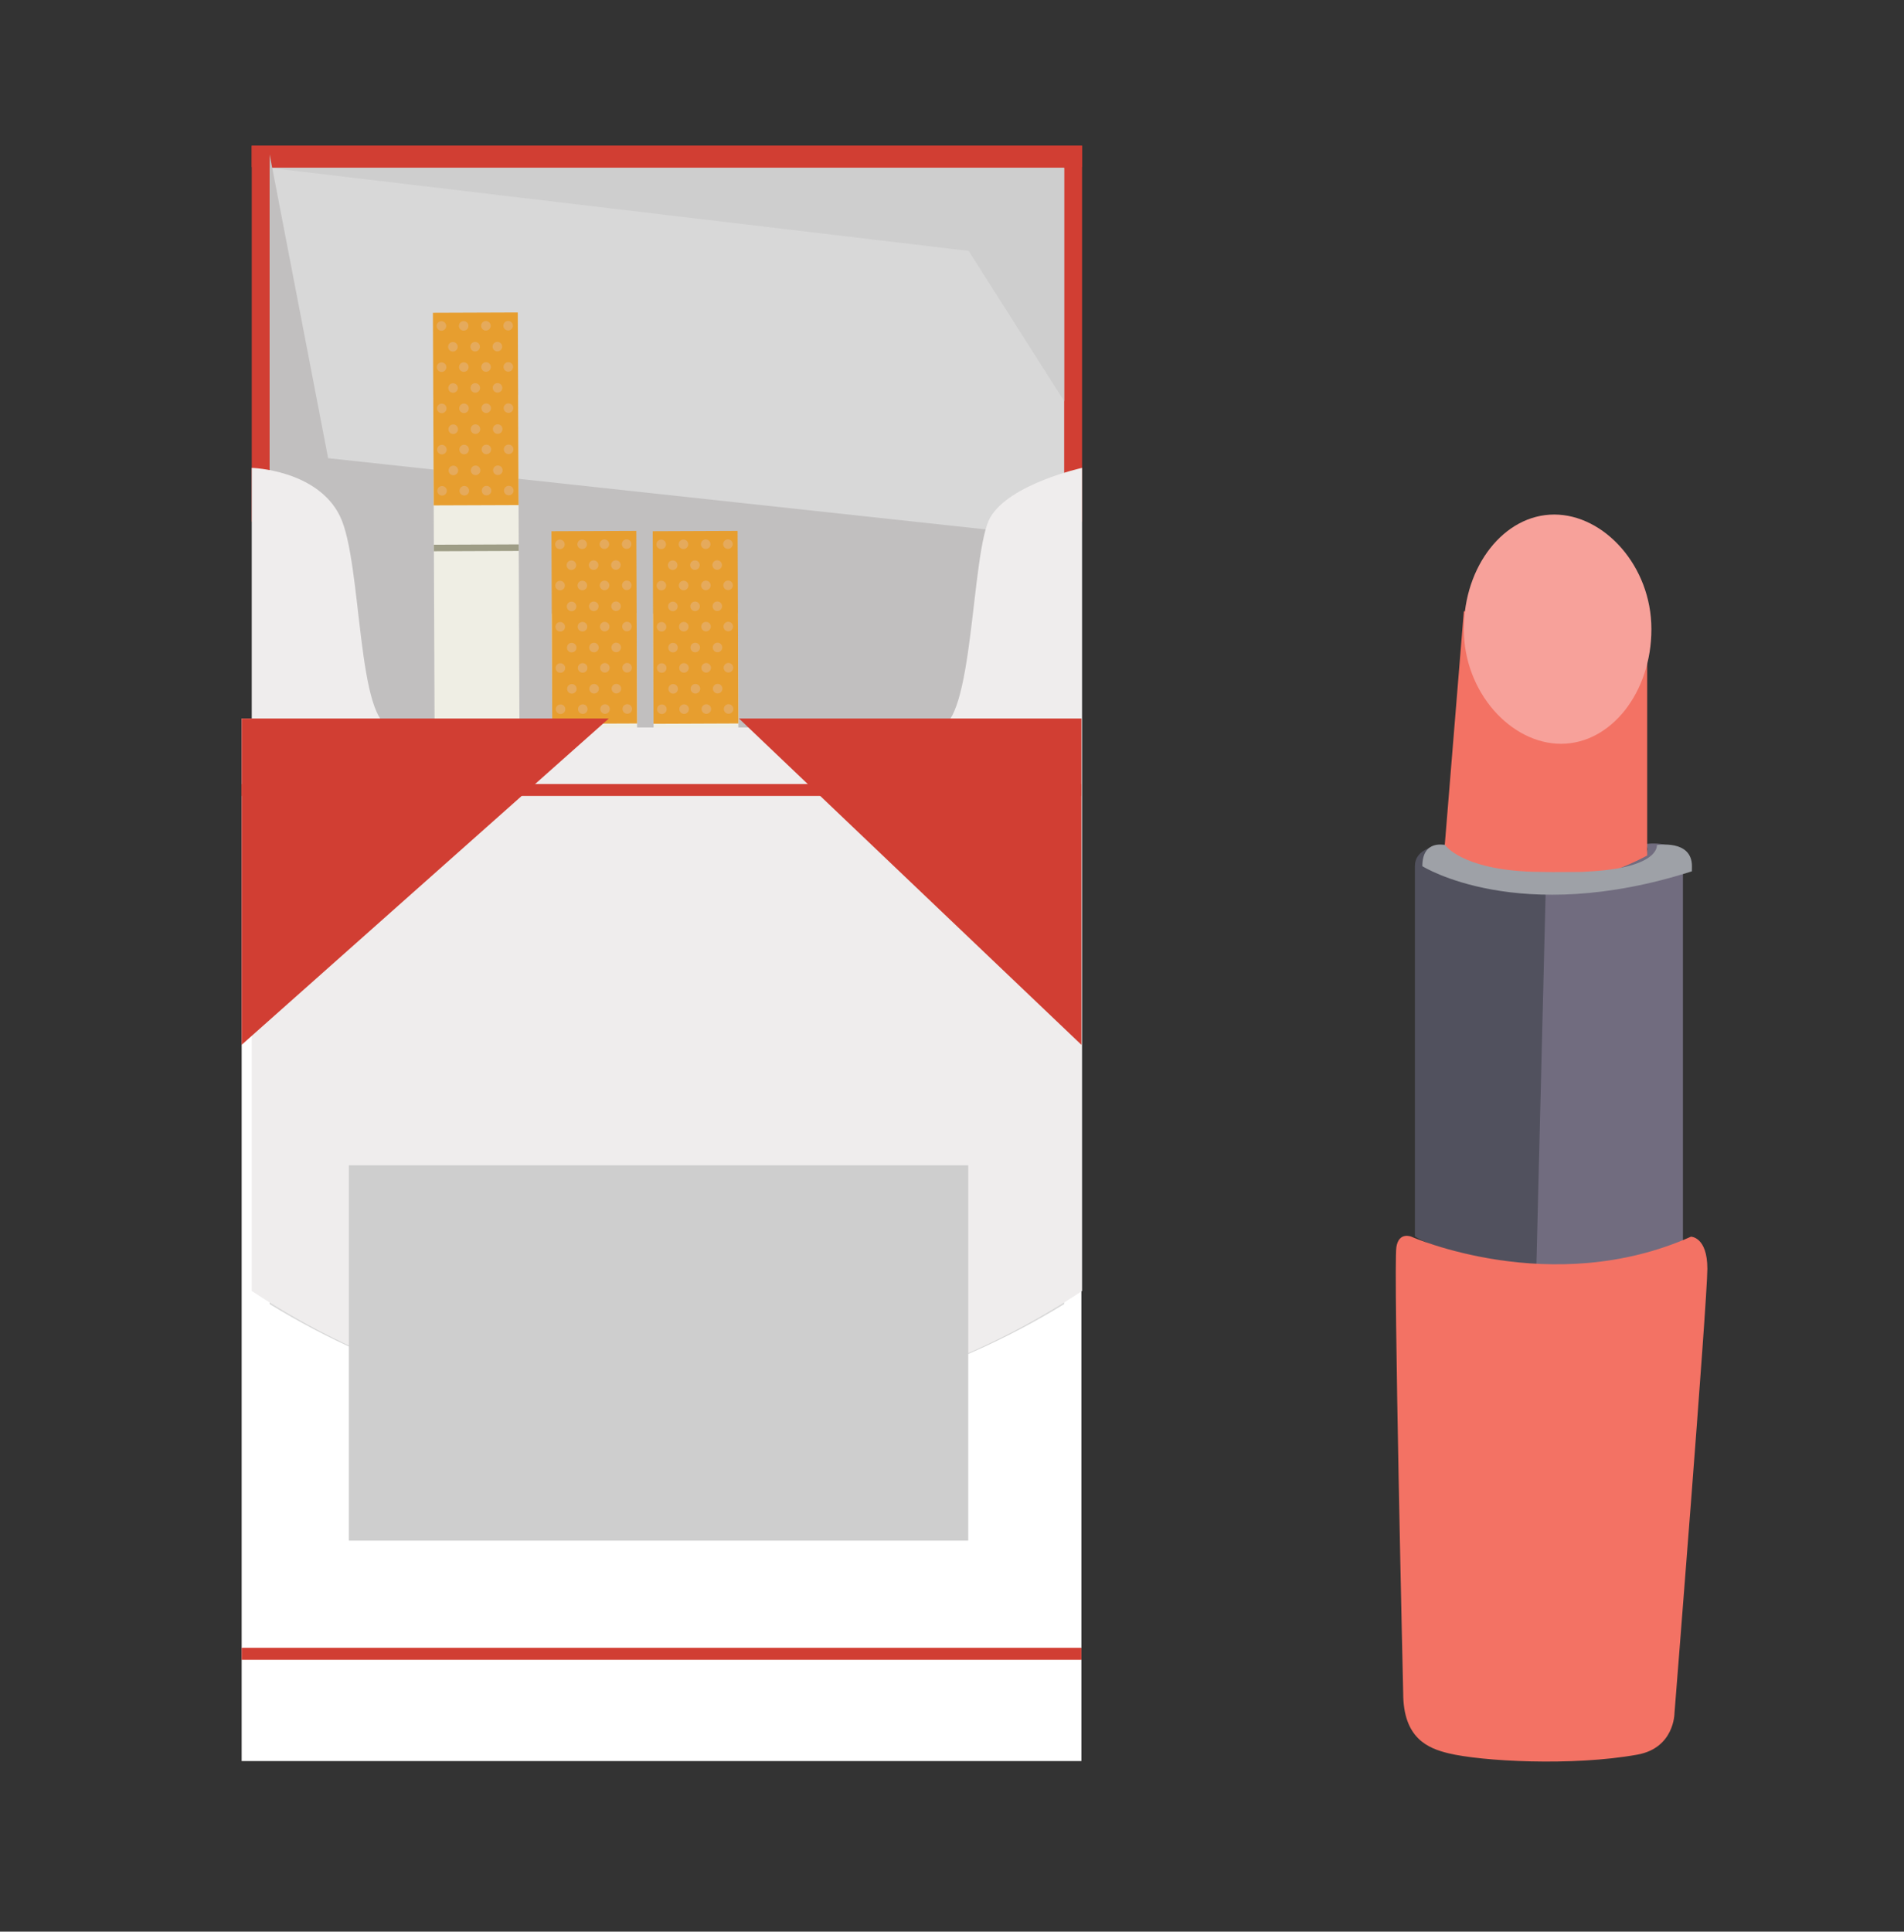 <?xml version="1.0" encoding="utf-8"?>
<!-- Generator: Adobe Illustrator 16.0.0, SVG Export Plug-In . SVG Version: 6.00 Build 0)  -->
<!DOCTYPE svg PUBLIC "-//W3C//DTD SVG 1.1//EN" "http://www.w3.org/Graphics/SVG/1.1/DTD/svg11.dtd">
<svg version="1.1" id="Layer_1" xmlns="http://www.w3.org/2000/svg" xmlns:xlink="http://www.w3.org/1999/xlink" x="0px" y="0px"
	 width="319.697px" height="324.243px" viewBox="0 0 319.697 324.243" enable-background="new 0 0 319.697 324.243"
	 xml:space="preserve">
<rect x="0" y="0" width="319.697" height="324.243" fill="#333333" stroke="none"/>
<rect x="40.576" y="120.606" fill="#FFFFFF" width="141" height="175"/>
<rect x="42.269" y="24.46" fill="#D13E33" width="139.42" height="63.1"/>
<rect x="42.269" y="24.46" fill="#D13E33" width="139.42" height="3.583"/>
<g>
	<path fill="#D8D8D8" d="M45.277,28.18v190.721c19.416,11.922,42.254,18.803,66.707,18.803c24.448,0,47.287-6.881,66.697-18.803
		V28.18H45.277z"/>
</g>
<g>
	<polygon fill="#CECECE" points="45.277,28.18 162.645,42.117 178.681,67.333 178.681,28.18 	"/>
</g>
<g>
	<path fill="#C1BFBF" d="M45.277,25.922v190.721c19.416,11.922,42.254,18.803,66.707,18.803c24.448,0,47.287-6.881,66.697-18.803
		V90.291L55.095,76.909L45.277,25.922z"/>
</g>
<g>
	
		<rect x="33.427" y="105.807" transform="matrix(0.004 1 -1 0.004 192.669 32.442)" fill="#EFEEE4" width="93.247" height="14.246"/>
	<g>
		<rect x="72.846" y="91.404" transform="matrix(1 -0.004 0.004 1 -0.371 0.324)" fill="#9E9D86" width="14.251" height="1.094"/>
	</g>
	<g>
		<g>
			<polygon fill="#E79E2F" points="87.068,84.782 86.94,52.452 72.689,52.504 72.817,84.834 			"/>
		</g>
		<g>
			<g>
				<g>
					<g>
						<path fill="#E5AA5C" d="M85.431,83.145c-0.445,0-0.807-0.353-0.807-0.798c-0.004-0.446,0.357-0.803,0.803-0.803
							c0.441-0.004,0.803,0.354,0.807,0.798C86.234,82.779,85.877,83.145,85.431,83.145z"/>
						<path fill="#E5AA5C" d="M81.695,83.158c-0.44,0.009-0.802-0.353-0.802-0.794c-0.005-0.445,0.353-0.807,0.798-0.811
							c0.441,0,0.803,0.357,0.807,0.803C82.499,82.797,82.141,83.158,81.695,83.158z"/>
						<circle fill="#E5AA5C" cx="77.96" cy="82.373" r="0.803"/>
						<path fill="#E5AA5C" d="M74.229,83.189c-0.441,0.004-0.803-0.357-0.807-0.798c0-0.445,0.357-0.807,0.803-0.807
							c0.441,0,0.803,0.357,0.803,0.798C75.031,82.828,74.674,83.189,74.229,83.189z"/>
					</g>
				</g>
			</g>
			<g>
				<g>
					<g>
						<path fill="#E5AA5C" d="M85.401,76.229c-0.441,0-0.803-0.357-0.803-0.798c-0.004-0.445,0.357-0.807,0.798-0.807
							c0.445-0.005,0.808,0.357,0.812,0.798C86.208,75.868,85.846,76.225,85.401,76.229z"/>
						<path fill="#E5AA5C" d="M81.669,76.243c-0.44,0.004-0.802-0.353-0.807-0.798c0-0.445,0.357-0.807,0.803-0.807
							c0.445-0.005,0.803,0.357,0.803,0.802C82.468,75.876,82.115,76.243,81.669,76.243z"/>
						<path fill="#E5AA5C" d="M77.938,76.26c-0.445,0-0.807-0.357-0.807-0.803c0-0.441,0.357-0.803,0.798-0.803
							c0.44-0.004,0.803,0.353,0.807,0.798C78.736,75.894,78.379,76.256,77.938,76.26z"/>
						<path fill="#E5AA5C" d="M74.202,76.273c-0.446,0.004-0.807-0.357-0.807-0.798c0-0.446,0.357-0.807,0.802-0.807
							c0.441,0,0.803,0.357,0.803,0.798C75.004,75.912,74.647,76.269,74.202,76.273z"/>
					</g>
				</g>
			</g>
			<g>
				<g>
					<g>
						<path fill="#E5AA5C" d="M85.378,69.309c-0.44,0.004-0.807-0.353-0.807-0.799c-0.004-0.44,0.353-0.802,0.798-0.802
							s0.807,0.353,0.807,0.798C86.182,68.948,85.82,69.309,85.378,69.309z"/>
						<path fill="#E5AA5C" d="M81.643,69.327c-0.445,0.004-0.803-0.357-0.803-0.803c-0.004-0.44,0.353-0.802,0.799-0.802
							c0.44,0,0.802,0.357,0.802,0.798C82.446,68.965,82.084,69.322,81.643,69.327z"/>
						<path fill="#E5AA5C" d="M77.907,69.34c-0.445,0.004-0.802-0.357-0.802-0.798c0-0.445,0.353-0.803,0.798-0.807
							c0.446,0,0.803,0.357,0.808,0.798C78.71,68.978,78.356,69.34,77.907,69.34z"/>
						<path fill="#E5AA5C" d="M74.176,69.358c-0.446,0-0.803-0.357-0.803-0.803c-0.009-0.441,0.353-0.803,0.798-0.807
							c0.441,0,0.803,0.357,0.803,0.803C74.974,68.991,74.621,69.353,74.176,69.358z"/>
					</g>
				</g>
			</g>
			<g>
				<g>
					<g>
						<path fill="#E5AA5C" d="M83.597,79.74c-0.446,0.004-0.803-0.357-0.803-0.798c-0.005-0.445,0.353-0.803,0.798-0.807
							c0.441-0.005,0.803,0.356,0.803,0.798C84.395,79.378,84.038,79.74,83.597,79.74z"/>
						<circle fill="#E5AA5C" cx="79.856" cy="78.951" r="0.803"/>
						<path fill="#E5AA5C" d="M76.129,79.771c-0.445,0.005-0.807-0.357-0.807-0.802c-0.004-0.441,0.357-0.803,0.798-0.807
							c0.445,0,0.807,0.356,0.807,0.802C76.928,79.409,76.571,79.767,76.129,79.771z"/>
					</g>
				</g>
			</g>
			<g>
				<g>
					<g>
						<circle fill="#E5AA5C" cx="83.566" cy="72.022" r="0.803"/>
						<path fill="#E5AA5C" d="M79.834,72.838c-0.44,0-0.802-0.358-0.802-0.798c-0.005-0.446,0.357-0.808,0.798-0.808
							s0.803,0.357,0.807,0.803C80.637,72.476,80.275,72.838,79.834,72.838z"/>
						<path fill="#E5AA5C" d="M76.099,72.851c-0.441,0.004-0.803-0.354-0.803-0.798c-0.004-0.446,0.353-0.803,0.798-0.807
							c0.445-0.005,0.803,0.357,0.807,0.802C76.901,72.489,76.544,72.851,76.099,72.851z"/>
					</g>
				</g>
			</g>
		</g>
		<g>
			<g>
				<g>
					<g>
						<path fill="#E5AA5C" d="M85.348,62.393c-0.441,0.004-0.803-0.357-0.803-0.798c-0.004-0.441,0.357-0.803,0.798-0.807
							c0.445,0,0.807,0.357,0.807,0.798C86.15,62.031,85.793,62.393,85.348,62.393z"/>
						<path fill="#E5AA5C" d="M81.616,62.411c-0.445,0-0.803-0.357-0.807-0.803c0-0.441,0.357-0.803,0.803-0.807
							c0.441,0,0.803,0.362,0.808,0.803C82.419,62.044,82.062,62.406,81.616,62.411z"/>
						<path fill="#E5AA5C" d="M77.885,62.424c-0.445,0-0.812-0.357-0.812-0.798c0-0.445,0.357-0.807,0.803-0.807
							c0.441,0,0.807,0.358,0.807,0.798C78.683,62.058,78.326,62.419,77.885,62.424z"/>
						<path fill="#E5AA5C" d="M74.149,62.441c-0.445,0-0.807-0.357-0.807-0.803c0-0.445,0.357-0.807,0.802-0.807
							c0.441,0,0.803,0.357,0.803,0.803C74.947,62.076,74.59,62.437,74.149,62.441z"/>
					</g>
				</g>
			</g>
			<g>
				<g>
					<g>
						<path fill="#E5AA5C" d="M85.326,55.477c-0.445,0-0.807-0.357-0.807-0.803c-0.005-0.437,0.353-0.803,0.798-0.803
							c0.441,0,0.807,0.353,0.807,0.798C86.128,55.115,85.767,55.477,85.326,55.477z"/>
						<path fill="#E5AA5C" d="M81.59,55.495c-0.441,0-0.807-0.361-0.807-0.803c-0.005-0.445,0.357-0.807,0.798-0.807
							c0.445,0,0.807,0.362,0.811,0.798C82.392,55.128,82.031,55.491,81.59,55.495z"/>
						<path fill="#E5AA5C" d="M77.854,55.508c-0.441,0-0.803-0.361-0.803-0.803c0-0.445,0.353-0.802,0.794-0.807
							c0.45,0,0.807,0.357,0.812,0.803C78.657,55.142,78.3,55.504,77.854,55.508z"/>
						<path fill="#E5AA5C" d="M74.118,55.521c-0.441,0.004-0.798-0.357-0.803-0.803c-0.004-0.44,0.353-0.802,0.803-0.807
							c0.441,0,0.803,0.362,0.803,0.803C74.921,55.16,74.563,55.521,74.118,55.521z"/>
					</g>
				</g>
			</g>
			<g>
				<g>
					<g>
						<path fill="#E5AA5C" d="M83.54,65.904c-0.441,0.005-0.803-0.353-0.803-0.798c-0.004-0.441,0.354-0.803,0.799-0.803
							c0.445-0.004,0.802,0.353,0.807,0.798C84.342,65.542,83.985,65.904,83.54,65.904z"/>
						<path fill="#E5AA5C" d="M79.808,65.922c-0.44,0.004-0.802-0.357-0.807-0.803c0-0.44,0.357-0.803,0.799-0.803
							c0.445-0.004,0.807,0.353,0.807,0.799C80.611,65.56,80.249,65.917,79.808,65.922z"/>
						<path fill="#E5AA5C" d="M76.077,65.935c-0.446,0-0.807-0.357-0.807-0.803c0-0.44,0.353-0.802,0.798-0.802
							c0.441-0.005,0.803,0.357,0.807,0.798C76.875,65.573,76.518,65.93,76.077,65.935z"/>
					</g>
				</g>
			</g>
			<g>
				<g>
					<g>
						<path fill="#E5AA5C" d="M83.513,58.988c-0.441,0.005-0.803-0.357-0.803-0.798c-0.004-0.445,0.357-0.807,0.798-0.807
							c0.445,0,0.807,0.353,0.807,0.798C84.315,58.626,83.958,58.988,83.513,58.988z"/>
						<path fill="#E5AA5C" d="M79.781,59.001c-0.445,0.005-0.802-0.357-0.802-0.798c-0.005-0.44,0.353-0.803,0.798-0.807
							c0.44,0,0.802,0.362,0.802,0.798C80.58,58.64,80.223,59.001,79.781,59.001z"/>
						<path fill="#E5AA5C" d="M76.045,59.019c-0.441,0-0.802-0.357-0.802-0.799c-0.005-0.445,0.353-0.807,0.798-0.807
							c0.446-0.004,0.803,0.354,0.807,0.799C76.848,58.653,76.491,59.014,76.045,59.019z"/>
					</g>
				</g>
			</g>
		</g>
	</g>
</g>
<g>
	
		<rect x="70.331" y="142.471" transform="matrix(0.004 1 -1 0.004 266.094 32.056)" fill="#EFEEE4" width="93.251" height="14.242"/>
	<g>
		
			<rect x="109.752" y="128.064" transform="matrix(1 -0.004 0.004 1 -0.48 0.438)" fill="#9E9D86" width="14.247" height="1.102"/>
	</g>
	<g>
		<g>
			
				<rect x="100.622" y="98.179" transform="matrix(0.004 1 -1 0.004 221.622 -11.9)" fill="#E79E2F" width="32.326" height="14.246"/>
		</g>
		<g>
			<g>
				<g>
					<g>
						<path fill="#E5AA5C" d="M122.335,119.812c-0.441,0-0.803-0.358-0.803-0.803c-0.004-0.445,0.357-0.803,0.799-0.803
							c0.445-0.004,0.802,0.353,0.807,0.799C123.139,119.445,122.781,119.807,122.335,119.812z"/>
						<path fill="#E5AA5C" d="M118.6,119.825c-0.441,0-0.803-0.362-0.803-0.803c0-0.445,0.353-0.803,0.803-0.803
							c0.441-0.004,0.803,0.353,0.803,0.799C119.407,119.458,119.049,119.82,118.6,119.825z"/>
						<path fill="#E5AA5C" d="M114.873,119.833c-0.446,0.005-0.808-0.353-0.812-0.798c0-0.441,0.357-0.803,0.803-0.807
							c0.441,0,0.803,0.357,0.803,0.803C115.671,119.476,115.313,119.833,114.873,119.833z"/>
						<path fill="#E5AA5C" d="M111.137,119.851c-0.445,0-0.803-0.357-0.807-0.799c0-0.445,0.357-0.807,0.798-0.807
							c0.445-0.005,0.807,0.353,0.807,0.798C111.94,119.484,111.578,119.851,111.137,119.851z"/>
					</g>
				</g>
			</g>
			<g>
				<g>
					<g>
						<path fill="#E5AA5C" d="M122.309,112.891c-0.445,0-0.803-0.357-0.807-0.802c0-0.441,0.357-0.803,0.803-0.808
							c0.441,0,0.807,0.357,0.807,0.803S122.755,112.887,122.309,112.891z"/>
						<path fill="#E5AA5C" d="M118.578,112.904c-0.446,0.005-0.807-0.357-0.807-0.798c-0.004-0.446,0.357-0.807,0.798-0.807
							c0.445,0,0.807,0.357,0.807,0.798C119.376,112.538,119.023,112.904,118.578,112.904z"/>
						<path fill="#E5AA5C" d="M114.846,112.922c-0.445,0-0.807-0.357-0.807-0.803c-0.004-0.441,0.353-0.807,0.798-0.807
							c0.441,0,0.803,0.357,0.807,0.803C115.645,112.555,115.287,112.917,114.846,112.922z"/>
						<path fill="#E5AA5C" d="M111.11,112.935c-0.445,0-0.807-0.357-0.807-0.803c0-0.441,0.357-0.803,0.798-0.803
							c0.445-0.004,0.803,0.357,0.807,0.799C111.909,112.569,111.551,112.935,111.11,112.935z"/>
					</g>
				</g>
			</g>
			<g>
				<g>
					<g>
						<path fill="#E5AA5C" d="M122.283,105.971c-0.441,0.004-0.803-0.354-0.807-0.799c-0.005-0.441,0.357-0.802,0.802-0.807
							c0.446,0,0.803,0.362,0.807,0.803C123.085,105.609,122.729,105.971,122.283,105.971z"/>
						<path fill="#E5AA5C" d="M118.551,105.988c-0.446,0-0.807-0.358-0.807-0.803c0-0.441,0.357-0.802,0.798-0.802
							c0.446,0,0.807,0.357,0.807,0.798C119.349,105.626,118.992,105.984,118.551,105.988z"/>
						<path fill="#E5AA5C" d="M114.815,106.001c-0.446,0.004-0.807-0.358-0.807-0.803c0-0.441,0.353-0.803,0.803-0.803
							c0.441,0,0.803,0.357,0.803,0.798C115.618,105.64,115.261,106.001,114.815,106.001z"/>
						<path fill="#E5AA5C" d="M111.08,106.015c-0.441,0.004-0.803-0.358-0.803-0.798c-0.004-0.441,0.357-0.803,0.798-0.807
							c0.445,0,0.803,0.357,0.803,0.803C111.882,105.653,111.525,106.015,111.08,106.015z"/>
					</g>
				</g>
			</g>
			<g>
				<g>
					<g>
						<path fill="#E5AA5C" d="M120.5,116.402c-0.441,0.004-0.803-0.357-0.803-0.803c-0.004-0.441,0.353-0.802,0.799-0.802
							c0.44-0.005,0.802,0.357,0.802,0.798C121.299,116.04,120.942,116.397,120.5,116.402z"/>
						<circle fill="#E5AA5C" cx="116.765" cy="115.614" r="0.805"/>
						<path fill="#E5AA5C" d="M113.034,116.432c-0.441,0-0.807-0.356-0.807-0.802s0.357-0.803,0.802-0.803
							c0.441,0,0.803,0.357,0.803,0.798C113.836,116.066,113.479,116.428,113.034,116.432z"/>
					</g>
				</g>
			</g>
			<g>
				<g>
					<g>
						<path fill="#E5AA5C" d="M120.474,109.486c-0.441,0-0.803-0.357-0.803-0.803c-0.004-0.441,0.357-0.803,0.799-0.807
							c0.44,0,0.802,0.357,0.802,0.798C121.277,109.12,120.92,109.486,120.474,109.486z"/>
						<path fill="#E5AA5C" d="M116.738,109.499c-0.441,0-0.798-0.357-0.803-0.803c0-0.441,0.357-0.803,0.799-0.803
							c0.445,0,0.807,0.357,0.807,0.798C117.542,109.137,117.184,109.495,116.738,109.499z"/>
						<circle fill="#E5AA5C" cx="113.003" cy="108.709" r="0.803"/>
					</g>
				</g>
			</g>
		</g>
		<g>
			<g>
				<g>
					<g>
						<path fill="#E5AA5C" d="M122.256,99.055c-0.441,0-0.803-0.357-0.803-0.803c-0.004-0.441,0.353-0.798,0.798-0.803
							c0.441,0,0.803,0.357,0.807,0.803C123.059,98.693,122.697,99.055,122.256,99.055z"/>
						<path fill="#E5AA5C" d="M118.525,99.072c-0.446,0.004-0.807-0.357-0.807-0.803c0-0.445,0.353-0.807,0.798-0.807
							c0.441,0,0.803,0.357,0.807,0.803C119.323,98.706,118.97,99.068,118.525,99.072z"/>
						<path fill="#E5AA5C" d="M114.789,99.085c-0.441,0-0.807-0.357-0.807-0.798c0-0.445,0.357-0.807,0.803-0.807
							c0.441-0.005,0.802,0.353,0.802,0.798C115.587,98.724,115.234,99.085,114.789,99.085z"/>
						<path fill="#E5AA5C" d="M111.053,99.099c-0.446,0-0.803-0.357-0.803-0.802c0-0.438,0.357-0.803,0.799-0.803
							c0.441,0,0.802,0.357,0.802,0.798C111.856,98.737,111.499,99.099,111.053,99.099z"/>
					</g>
				</g>
			</g>
			<g>
				<g>
					<g>
						<path fill="#E5AA5C" d="M122.229,92.138c-0.445,0-0.802-0.357-0.807-0.802c-0.004-0.441,0.357-0.803,0.803-0.803
							c0.441-0.004,0.803,0.358,0.807,0.799C123.032,91.777,122.675,92.138,122.229,92.138z"/>
						<path fill="#E5AA5C" d="M118.494,92.152c-0.441,0-0.802-0.357-0.802-0.803c-0.004-0.437,0.353-0.803,0.798-0.803
							c0.446,0,0.807,0.358,0.807,0.799C119.296,91.791,118.939,92.152,118.494,92.152z"/>
						<path fill="#E5AA5C" d="M114.762,92.169c-0.445,0-0.807-0.362-0.807-0.803c0-0.445,0.357-0.803,0.798-0.807
							c0.446,0,0.803,0.357,0.807,0.803C115.561,91.803,115.208,92.165,114.762,92.169z"/>
						<path fill="#E5AA5C" d="M111.026,92.183c-0.441,0-0.803-0.357-0.807-0.803c0-0.437,0.357-0.803,0.803-0.807
							c0.441,0,0.802,0.361,0.802,0.803C111.83,91.821,111.472,92.183,111.026,92.183z"/>
					</g>
				</g>
			</g>
			<g>
				<g>
					<g>
						<path fill="#E5AA5C" d="M120.448,102.566c-0.445,0.004-0.803-0.354-0.803-0.799c-0.004-0.446,0.353-0.807,0.794-0.807
							c0.445,0,0.807,0.357,0.807,0.803C121.246,102.204,120.894,102.566,120.448,102.566z"/>
						<path fill="#E5AA5C" d="M116.712,102.583c-0.441,0-0.803-0.357-0.803-0.803c-0.004-0.446,0.357-0.802,0.798-0.807
							c0.445,0,0.803,0.357,0.807,0.803C117.515,102.221,117.158,102.579,116.712,102.583z"/>
						<path fill="#E5AA5C" d="M112.98,102.596c-0.446,0-0.807-0.357-0.807-0.803c0-0.441,0.357-0.802,0.803-0.802
							c0.441-0.005,0.803,0.356,0.807,0.798C113.783,102.235,113.421,102.596,112.98,102.596z"/>
					</g>
				</g>
			</g>
			<g>
				<g>
					<g>
						<path fill="#E5AA5C" d="M120.421,95.649c-0.441,0-0.803-0.353-0.807-0.798c-0.005-0.445,0.362-0.807,0.802-0.807
							c0.441-0.004,0.803,0.357,0.807,0.803C121.224,95.288,120.862,95.649,120.421,95.649z"/>
						<path fill="#E5AA5C" d="M116.686,95.663c-0.441,0.005-0.803-0.357-0.803-0.798c0-0.445,0.353-0.807,0.798-0.807
							c0.446,0,0.803,0.357,0.807,0.803C117.488,95.301,117.131,95.663,116.686,95.663z"/>
						<path fill="#E5AA5C" d="M112.95,95.676c-0.441,0-0.803-0.357-0.803-0.799c0-0.441,0.353-0.803,0.803-0.807
							c0.441,0,0.803,0.357,0.803,0.803C113.757,95.319,113.399,95.676,112.95,95.676z"/>
					</g>
				</g>
			</g>
		</g>
	</g>
</g>
<g>
	
		<rect x="53.324" y="142.469" transform="matrix(0.004 1 -1 0.004 249.148 49.056)" fill="#EFEEE4" width="93.251" height="14.247"/>
	<g>
		<polygon fill="#9E9D86" points="106.991,128.037 92.744,128.09 92.744,129.192 106.991,129.135 		"/>
	</g>
	<g>
		<g>
			
				<rect x="83.614" y="98.179" transform="matrix(0.004 1 -1 0.004 204.684 5.109)" fill="#E79E2F" width="32.326" height="14.247"/>
		</g>
		<g>
			<g>
				<g>
					<g>
						<path fill="#E5AA5C" d="M105.333,119.812c-0.45,0-0.808-0.358-0.812-0.803c0-0.445,0.357-0.803,0.803-0.803
							c0.441-0.004,0.803,0.353,0.803,0.799C106.135,119.445,105.773,119.807,105.333,119.812z"/>
						<path fill="#E5AA5C" d="M101.592,119.825c-0.441,0-0.803-0.362-0.803-0.803c-0.004-0.445,0.354-0.803,0.799-0.803
							c0.441-0.004,0.802,0.353,0.807,0.799C102.395,119.458,102.038,119.82,101.592,119.825z"/>
						<circle fill="#E5AA5C" cx="97.856" cy="119.03" r="0.803"/>
						<path fill="#E5AA5C" d="M94.125,119.851c-0.441,0-0.803-0.357-0.807-0.799c0-0.445,0.357-0.807,0.803-0.807
							c0.445-0.005,0.803,0.353,0.803,0.798C94.928,119.484,94.57,119.851,94.125,119.851z"/>
					</g>
				</g>
			</g>
			<g>
				<g>
					<g>
						<path fill="#E5AA5C" d="M105.297,112.891c-0.441,0-0.803-0.357-0.803-0.802c0-0.441,0.357-0.803,0.803-0.808
							c0.441,0,0.802,0.357,0.807,0.803C106.104,112.529,105.747,112.887,105.297,112.891z"/>
						<path fill="#E5AA5C" d="M101.566,112.904c-0.441,0.005-0.803-0.357-0.803-0.798c-0.004-0.446,0.354-0.807,0.799-0.807
							c0.445,0,0.802,0.357,0.807,0.798C102.369,112.538,102.011,112.904,101.566,112.904z"/>
						<path fill="#E5AA5C" d="M97.834,112.922c-0.44,0-0.807-0.357-0.807-0.803c0-0.441,0.357-0.807,0.799-0.807
							c0.441,0,0.807,0.357,0.807,0.803C98.633,112.555,98.275,112.917,97.834,112.922z"/>
						<path fill="#E5AA5C" d="M94.098,112.935c-0.445,0-0.802-0.357-0.802-0.803c0-0.441,0.353-0.803,0.798-0.803
							c0.441-0.004,0.803,0.357,0.807,0.799C94.901,112.569,94.544,112.935,94.098,112.935z"/>
					</g>
				</g>
			</g>
			<g>
				<g>
					<g>
						<path fill="#E5AA5C" d="M105.275,105.971c-0.446,0.004-0.803-0.354-0.807-0.799c0-0.441,0.353-0.802,0.802-0.807
							c0.441,0,0.803,0.362,0.803,0.803C106.078,105.609,105.721,105.971,105.275,105.971z"/>
						<circle fill="#E5AA5C" cx="101.537" cy="105.186" r="0.803"/>
						<path fill="#E5AA5C" d="M97.804,106.001c-0.441,0.004-0.803-0.358-0.808-0.803c0-0.441,0.362-0.803,0.808-0.803
							c0.44,0,0.803,0.357,0.803,0.798C98.611,105.64,98.253,106.001,97.804,106.001z"/>
						<path fill="#E5AA5C" d="M94.072,106.015c-0.445,0.004-0.802-0.358-0.807-0.798c0-0.441,0.357-0.803,0.799-0.807
							c0.45,0,0.807,0.357,0.811,0.803C94.875,105.653,94.518,106.015,94.072,106.015z"/>
					</g>
				</g>
			</g>
			<g>
				<g>
					<g>
						<path fill="#E5AA5C" d="M103.493,116.402c-0.446,0.004-0.802-0.357-0.802-0.803c-0.005-0.441,0.356-0.802,0.798-0.802
							c0.441-0.005,0.803,0.357,0.803,0.798C104.292,116.04,103.935,116.397,103.493,116.402z"/>
						<path fill="#E5AA5C" d="M99.757,116.419c-0.446,0-0.803-0.356-0.807-0.802c0-0.446,0.357-0.803,0.803-0.807
							c0.441,0,0.803,0.357,0.807,0.798C100.56,116.053,100.203,116.415,99.757,116.419z"/>
						<path fill="#E5AA5C" d="M96.026,116.432c-0.445,0-0.807-0.356-0.807-0.802s0.357-0.803,0.798-0.803
							c0.445,0,0.807,0.357,0.807,0.798C96.829,116.066,96.467,116.428,96.026,116.432z"/>
					</g>
				</g>
			</g>
			<g>
				<g>
					<g>
						<path fill="#E5AA5C" d="M103.467,109.486c-0.446,0-0.807-0.357-0.807-0.803c0-0.441,0.357-0.803,0.798-0.807
							c0.446,0,0.807,0.357,0.807,0.798C104.265,109.12,103.908,109.486,103.467,109.486z"/>
						<path fill="#E5AA5C" d="M99.731,109.499c-0.441,0-0.803-0.357-0.803-0.803c-0.004-0.441,0.354-0.803,0.799-0.803
							s0.802,0.357,0.807,0.798C100.534,109.137,100.176,109.495,99.731,109.499z"/>
						<path fill="#E5AA5C" d="M95.995,109.512c-0.441,0.004-0.803-0.357-0.803-0.798c-0.004-0.445,0.357-0.807,0.798-0.807
							c0.445,0,0.803,0.357,0.807,0.803C96.802,109.15,96.44,109.512,95.995,109.512z"/>
					</g>
				</g>
			</g>
		</g>
		<g>
			<g>
				<g>
					<g>
						<path fill="#E5AA5C" d="M105.244,99.055c-0.441,0-0.802-0.357-0.802-0.803c-0.005-0.441,0.357-0.798,0.798-0.803
							c0.446,0,0.807,0.357,0.807,0.803C106.047,98.693,105.689,99.055,105.244,99.055z"/>
						<path fill="#E5AA5C" d="M101.513,99.072c-0.441,0.004-0.803-0.357-0.808-0.803c0-0.445,0.357-0.807,0.803-0.807
							c0.441,0,0.803,0.357,0.807,0.803C102.32,98.706,101.958,99.068,101.513,99.072z"/>
						<circle fill="#E5AA5C" cx="97.777" cy="98.283" r="0.803"/>
						<path fill="#E5AA5C" d="M94.045,99.099c-0.445,0-0.807-0.357-0.807-0.802c0-0.438,0.357-0.803,0.798-0.803
							c0.445,0,0.803,0.357,0.812,0.798C94.848,98.737,94.491,99.099,94.045,99.099z"/>
					</g>
				</g>
			</g>
			<g>
				<g>
					<g>
						<path fill="#E5AA5C" d="M105.222,92.138c-0.445,0-0.808-0.357-0.808-0.802c0-0.441,0.357-0.803,0.803-0.803
							c0.441-0.004,0.803,0.358,0.803,0.799C106.025,91.777,105.663,92.138,105.222,92.138z"/>
						<path fill="#E5AA5C" d="M101.486,92.152c-0.441,0-0.803-0.357-0.807-0.803c0-0.437,0.357-0.803,0.803-0.803
							c0.441,0,0.803,0.358,0.807,0.799C102.289,91.791,101.927,92.152,101.486,92.152z"/>
						<path fill="#E5AA5C" d="M97.75,92.169c-0.441,0-0.803-0.362-0.803-0.803c0-0.445,0.353-0.803,0.798-0.807
							c0.445,0,0.803,0.357,0.807,0.803C98.558,91.803,98.196,92.165,97.75,92.169z"/>
						<path fill="#E5AA5C" d="M94.015,92.183c-0.441,0-0.798-0.357-0.803-0.803c0-0.437,0.353-0.803,0.798-0.807
							c0.445,0,0.807,0.361,0.807,0.803C94.817,91.821,94.465,92.183,94.015,92.183z"/>
					</g>
				</g>
			</g>
			<g>
				<g>
					<g>
						<path fill="#E5AA5C" d="M103.436,102.566c-0.441,0.004-0.803-0.354-0.803-0.799c0-0.446,0.357-0.807,0.798-0.807
							c0.446,0,0.807,0.357,0.807,0.803C104.238,102.204,103.886,102.566,103.436,102.566z"/>
						<path fill="#E5AA5C" d="M99.705,102.583c-0.441,0-0.803-0.357-0.807-0.803c0-0.446,0.357-0.802,0.798-0.807
							c0.45,0,0.807,0.357,0.807,0.803C100.507,102.221,100.15,102.579,99.705,102.583z"/>
						<path fill="#E5AA5C" d="M95.973,102.596c-0.445,0-0.807-0.357-0.807-0.803c0-0.441,0.357-0.802,0.799-0.802
							c0.441-0.005,0.802,0.356,0.807,0.798C96.771,102.235,96.414,102.596,95.973,102.596z"/>
					</g>
				</g>
			</g>
			<g>
				<g>
					<g>
						<path fill="#E5AA5C" d="M103.414,95.649c-0.446,0-0.803-0.353-0.807-0.798c-0.005-0.445,0.357-0.807,0.798-0.807
							c0.446-0.004,0.807,0.357,0.807,0.803C104.212,95.288,103.854,95.649,103.414,95.649z"/>
						<path fill="#E5AA5C" d="M99.678,95.663c-0.446,0.005-0.803-0.357-0.803-0.798c-0.004-0.445,0.357-0.807,0.799-0.807
							c0.441,0,0.802,0.357,0.802,0.803C100.476,95.301,100.124,95.663,99.678,95.663z"/>
						<path fill="#E5AA5C" d="M95.942,95.676c-0.441,0-0.803-0.357-0.803-0.799c-0.004-0.441,0.357-0.803,0.799-0.807
							c0.441,0,0.802,0.357,0.807,0.803C96.75,95.319,96.388,95.676,95.942,95.676z"/>
					</g>
				</g>
			</g>
		</g>
	</g>
</g>
<g>
	<path fill="#EFEDED" d="M166.282,86.841c-3.263,5.628-2.751,35.272-8.825,35.272s-85.205,0-91.407,0
		c-6.21,0-5.165-27.672-8.966-35.47c-3.802-7.803-14.815-8.107-14.815-8.107v138.16c20.046,13.276,43.987,21.008,69.715,21.008
		c25.723,0,49.664-7.731,69.705-21.008V78.536C181.689,78.536,169.55,81.213,166.282,86.841z"/>
</g>
<rect x="40.576" y="276.606" fill="#D13E33" width="141" height="2"/>
<rect x="58.576" y="195.606" fill="#CECECE" width="104" height="63"/>
<rect x="40.576" y="131.606" fill="#D13E33" width="141" height="2"/>
<polygon fill="#D13E33" points="181.576,175.38 124.078,120.606 181.576,120.606 "/>
<polygon fill="#D13E33" points="40.576,175.38 102.227,120.606 40.576,120.606 "/>
<path fill="#51515E" d="M266.753,144.987c-21.294,0.539-19.659-3.294-19.659-3.294s-9.519-1.059-9.519,3.674v62.156
	c0,0,4.954,4.053,27.774,5.407"/>
<path fill="#716C7F" d="M259.647,144.987c21.299,0.539,16.541-3.294,16.541-3.294s6.388-1.059,6.388,3.674v64.859
	c0,0-1.818,2.704-24.648,4.054"/>
<path fill="#F37264" d="M235.609,284.219c0,7.617,4.23,9.262,7.591,10.082c5.517,1.346,20.809,2.206,31.743,0.225
	c6.214-1.129,6.214-6.942,6.214-6.942s5.522-69.238,5.522-74.61c0-5.385-2.757-5.385-2.757-5.385c-23.39,10.426-46.938,0-46.938,0
	s-2.118-0.896-2.523,1.759C233.946,212.735,235.609,284.219,235.609,284.219z"/>
<path fill="#F37264" d="M242.225,146.295l3.563-43.689h30.787v40.996C276.576,143.602,258.209,154.107,242.225,146.295z"/>
<path fill="#F7A19A" d="M277.285,105.613c0,10.625-6.796,19.239-15.177,19.239c-8.376,0-16.32-8.614-16.32-19.239
	c0-10.625,6.789-19.244,15.178-19.244C269.337,86.37,277.285,94.988,277.285,105.613z"/>
<path fill="#9EA1A7" d="M284.091,145.397c0-4.547-5.883-3.537-5.883-3.537s0.542,4.092-12.813,4.481l1.336-0.004
	c0,0.031-4.94,0.04-5.998,0.048c-1.063-0.009,1.336,0.026,0,0l-3.339-0.048c-12.015-0.384-14.745-4.477-14.745-4.477
	s-3.828-1.011-3.828,3.537c0,0,16.125,10.181,45.257,0.86"/>
</svg>
